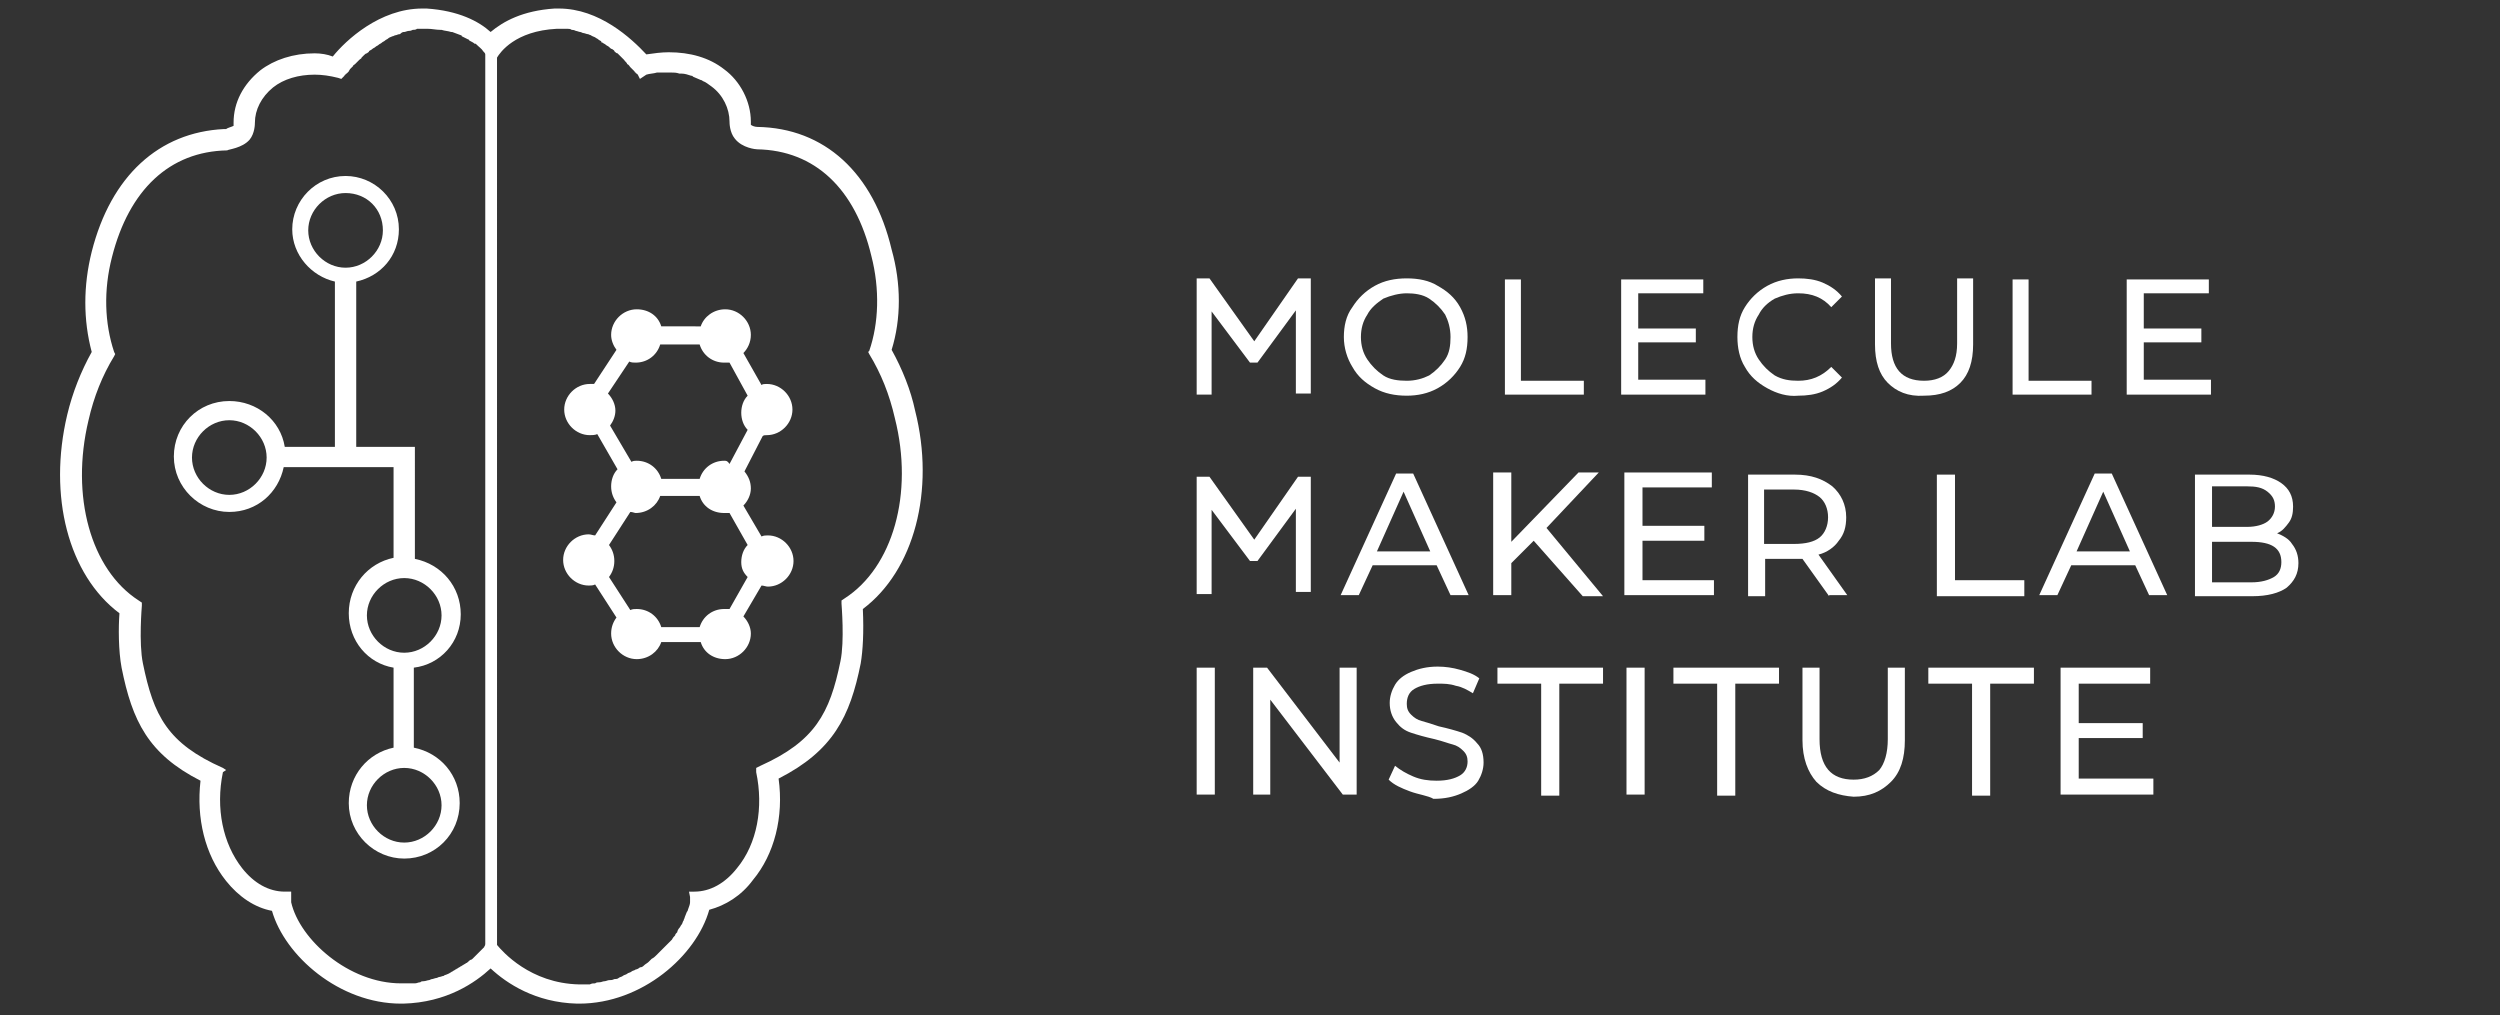 <?xml version="1.0" encoding="utf-8"?>
<!-- Generator: Adobe Illustrator 26.3.1, SVG Export Plug-In . SVG Version: 6.00 Build 0)  -->
<svg version="1.1" id="Layer_2_00000128487511089095008960000005728117826044069030_"
	 xmlns="http://www.w3.org/2000/svg" xmlns:xlink="http://www.w3.org/1999/xlink" x="0px" y="0px" viewBox="0 0 234.4 95.2"
	 style="enable-background:new 0 0 234.4 95.2;" xml:space="preserve">
<rect x="0" y="0" width="234.4" height="95.2" fill="#333333" stroke="none"/>
<style type="text/css">
	.st0{fill:#FFFFFF;}
</style>
<g>
	<path class="st0" d="M71.9,40.8c1.3,0,2.4-1.1,2.4-2.4S73.2,36,71.9,36c-0.2,0-0.4,0-0.5,0.1l-1.7-3c0.4-0.4,0.7-1,0.7-1.7
		c0-1.3-1.1-2.4-2.4-2.4c-1.1,0-2,0.7-2.3,1.6H62c-0.3-1-1.2-1.6-2.3-1.6c-1.3,0-2.4,1.1-2.4,2.4c0,0.5,0.2,1,0.5,1.4L55.7,36
		c-0.1,0-0.2,0-0.4,0c-1.3,0-2.4,1.1-2.4,2.4s1.1,2.4,2.4,2.4c0.2,0,0.5,0,0.7-0.1l1.9,3.3c-0.4,0.4-0.6,1-0.6,1.6
		c0,0.6,0.2,1.1,0.5,1.5l-2,3.1c-0.2,0-0.4-0.1-0.6-0.1c-1.3,0-2.4,1.1-2.4,2.4s1.1,2.4,2.4,2.4c0.2,0,0.4,0,0.6-0.1l2,3.1
		c-0.3,0.4-0.5,0.9-0.5,1.5c0,1.3,1.1,2.4,2.4,2.4c1.1,0,2-0.7,2.3-1.6h3.7c0.3,1,1.2,1.6,2.3,1.6c1.3,0,2.4-1.1,2.4-2.4
		c0-0.6-0.3-1.2-0.7-1.6l1.7-2.9c0.2,0,0.4,0.1,0.6,0.1c1.3,0,2.4-1.1,2.4-2.4s-1.1-2.4-2.4-2.4c-0.2,0-0.4,0-0.6,0.1l-1.7-2.9
		c0.4-0.4,0.7-1,0.7-1.6c0-0.6-0.2-1.1-0.6-1.6l1.7-3.3C71.6,40.8,71.7,40.8,71.9,40.8z M67.9,43.2c-1.1,0-2,0.7-2.3,1.7H62
		c-0.3-1-1.2-1.7-2.3-1.7c-0.2,0-0.3,0-0.5,0.1l-2-3.4c0.3-0.4,0.5-0.9,0.5-1.4c0-0.6-0.3-1.2-0.7-1.6l2-3c0.2,0.1,0.4,0.1,0.6,0.1
		c1.1,0,2-0.7,2.3-1.7h3.7c0.3,1,1.2,1.7,2.3,1.7c0.2,0,0.3,0,0.5,0l1.7,3.1c-0.4,0.4-0.6,1-0.6,1.6c0,0.6,0.2,1.2,0.6,1.6l-1.7,3.2
		C68.2,43.2,68.1,43.2,67.9,43.2z M70.1,54.1l-1.7,3c-0.2,0-0.3,0-0.5,0c-1.1,0-2,0.7-2.3,1.7H62c-0.3-1-1.2-1.7-2.3-1.7
		c-0.2,0-0.4,0-0.6,0.1l-2-3.1c0.3-0.4,0.5-0.9,0.5-1.5c0-0.6-0.2-1.1-0.5-1.5l2-3.1c0.2,0,0.4,0.1,0.5,0.1c1.1,0,2-0.7,2.3-1.6h3.7
		c0.3,1,1.2,1.6,2.3,1.6c0.2,0,0.3,0,0.5,0l1.7,3c-0.4,0.4-0.6,1-0.6,1.6S69.7,53.7,70.1,54.1z"/>
	<polygon class="st0" points="113.6,29.2 117.2,34 117.9,34 121.5,29.1 121.5,36.9 122.9,36.9 122.9,26.1 121.7,26.1 117.6,32 
		113.4,26.1 112.2,26.1 112.2,37 113.6,37 	"/>
	<polygon class="st0" points="121.5,47.7 121.5,55.5 122.9,55.5 122.9,44.7 121.7,44.7 117.6,50.6 113.4,44.7 112.2,44.7 
		112.2,55.7 113.6,55.7 113.6,47.8 117.2,52.6 117.9,52.6 	"/>
	<path class="st0" d="M128.9,36.4c0.9,0.5,1.9,0.7,3,0.7c1,0,2-0.2,2.9-0.7s1.6-1.2,2.1-2s0.7-1.7,0.7-2.8c0-1-0.2-1.9-0.7-2.8
		c-0.5-0.9-1.2-1.5-2.1-2c-0.8-0.5-1.8-0.7-2.9-0.7c-1.1,0-2.1,0.2-3,0.7c-0.9,0.5-1.6,1.2-2.1,2c-0.6,0.8-0.8,1.8-0.8,2.8
		s0.3,2,0.8,2.8C127.3,35.3,128,35.9,128.9,36.4z M128.2,29.5c0.3-0.6,0.9-1.1,1.5-1.5c0.7-0.3,1.5-0.5,2.2-0.5s1.5,0.1,2.1,0.5
		c0.6,0.4,1.1,0.9,1.5,1.5c0.3,0.6,0.5,1.3,0.5,2.1c0,0.8-0.1,1.5-0.5,2.1c-0.4,0.6-0.9,1.1-1.5,1.5c-0.6,0.3-1.3,0.5-2.1,0.5
		c-0.8,0-1.6-0.1-2.2-0.5c-0.6-0.4-1.1-0.9-1.5-1.5c-0.4-0.6-0.6-1.3-0.6-2.1C127.6,30.8,127.8,30.1,128.2,29.5z"/>
	<polygon class="st0" points="148.5,35.7 142.6,35.7 142.6,26.2 141.1,26.2 141.1,37 148.5,37 	"/>
	<polygon class="st0" points="159.9,35.7 159.9,35.6 153.6,35.6 153.6,32.1 159,32.1 159,30.8 153.6,30.8 153.6,27.5 159.7,27.5 
		159.7,26.2 152,26.2 152,37 159.9,37 	"/>
	<path class="st0" d="M165.7,36.4c0.9,0.5,1.9,0.8,2.9,0.7c0.8,0,1.6-0.1,2.3-0.4c0.7-0.3,1.3-0.7,1.8-1.3l-1-1
		c-0.9,0.9-1.9,1.3-3.1,1.3c-0.8,0-1.5-0.1-2.2-0.5c-0.6-0.4-1.1-0.9-1.5-1.5c-0.4-0.6-0.6-1.3-0.6-2.1c0-0.8,0.2-1.5,0.6-2.1
		c0.3-0.6,0.8-1.1,1.5-1.5c0.7-0.3,1.4-0.5,2.2-0.5c1.3,0,2.3,0.4,3.1,1.3l1-1c-0.5-0.6-1.1-1-1.8-1.3c-0.7-0.3-1.5-0.4-2.3-0.4
		c-1,0-2,0.2-2.9,0.7c-0.9,0.5-1.6,1.2-2.1,2c-0.5,0.8-0.7,1.7-0.7,2.8c0,1,0.2,2,0.7,2.8C164.1,35.3,164.8,35.9,165.7,36.4z"/>
	<path class="st0" d="M185,32.3v-6.2h-1.5v6.1c0,1.2-0.3,2-0.8,2.6c-0.5,0.6-1.3,0.9-2.3,0.9c-2.1,0-3.1-1.2-3.1-3.5v-6.1h-1.5v6.2
		c0,1.6,0.4,2.8,1.2,3.6s1.9,1.3,3.4,1.2c1.5,0,2.6-0.4,3.4-1.2C184.6,35.1,185,33.9,185,32.3z"/>
	<polygon class="st0" points="196.1,35.7 190.2,35.7 190.2,26.2 188.7,26.2 188.7,37 196.1,37 	"/>
	<polygon class="st0" points="207.3,35.7 207.3,35.6 201,35.6 201,32.1 206.4,32.1 206.4,30.8 201,30.8 201,27.5 207.1,27.5 
		207.1,26.2 199.4,26.2 199.4,37 207.3,37 	"/>
	<path class="st0" d="M136,55.8h1.7l-5.2-11.4h-1.6l-5.2,11.4h1.7l1.3-2.8h6L136,55.8z M129.1,51.7l2.5-5.6l2.5,5.6H129.1z"/>
	<polygon class="st0" points="149.9,44.3 148,44.3 141.7,50.8 141.7,44.3 140,44.3 140,55.8 141.7,55.8 141.7,52.8 143.8,50.7 
		148.4,55.9 150.3,55.9 145,49.5 	"/>
	<polygon class="st0" points="160.7,54.4 154,54.4 154,50.7 159.8,50.7 159.8,49.3 154,49.3 154,45.7 160.5,45.7 160.5,44.3 
		152.3,44.3 152.3,55.8 160.7,55.8 	"/>
	<path class="st0" d="M171.5,55.9v-0.1h1.7l-2.7-3.8c0.8-0.2,1.5-0.7,1.9-1.3c0.5-0.6,0.7-1.3,0.7-2.2c0-1.2-0.5-2.2-1.3-2.9
		c-0.9-0.7-2-1.1-3.5-1.1h-4.4v11.4h1.6v-3.5h2.8c0.2,0,0.4,0,0.7,0L171.5,55.9z M168.2,51h-2.8v-5.1h2.8c1.1,0,1.9,0.3,2.4,0.7
		c0.5,0.4,0.8,1.1,0.8,1.9s-0.3,1.5-0.8,1.9C170.1,50.8,169.3,51,168.2,51z"/>
	<polygon class="st0" points="181.6,44.5 181.6,55.9 189.8,55.9 189.8,54.4 183.3,54.4 183.3,44.5 	"/>
	<path class="st0" d="M196.4,44.4l-5.2,11.4h1.7l1.3-2.8h6l1.3,2.8h1.7L198,44.4H196.4z M194.7,51.7l2.5-5.6l2.5,5.6H194.7z"/>
	<path class="st0" d="M214.9,51c-0.3-0.5-0.9-0.8-1.4-1c0.5-0.2,0.8-0.6,1.1-1c0.3-0.4,0.4-0.9,0.4-1.5c0-1-0.4-1.7-1.1-2.2
		s-1.7-0.8-3-0.8h-5.1v11.4h5.4c1.4,0,2.5-0.3,3.2-0.8c0.7-0.6,1.1-1.3,1.1-2.3C215.5,52.1,215.3,51.5,214.9,51z M207.4,45.8v-0.2
		h3.3c0.8,0,1.4,0.1,1.9,0.5c0.5,0.4,0.7,0.8,0.7,1.4c0,0.6-0.3,1.1-0.7,1.4c-0.4,0.3-1.1,0.5-1.9,0.5h-3.3V45.8z M213.2,54.1
		c-0.5,0.3-1.2,0.5-2.1,0.5h-3.7v-3.8h3.7c1.9,0,2.8,0.6,2.8,1.9C213.9,53.3,213.7,53.8,213.2,54.1z"/>
	<rect x="112.2" y="62.6" class="st0" width="1.7" height="11.9"/>
	<polygon class="st0" points="125.6,71.5 118.8,62.6 117.5,62.6 117.5,74.5 119.1,74.5 119.1,65.6 125.9,74.5 127.2,74.5 
		127.2,62.6 125.6,62.6 	"/>
	<path class="st0" d="M137.1,68.7c-0.6-0.2-1.3-0.4-2.2-0.6c-0.6-0.2-1.2-0.4-1.6-0.5c-0.4-0.1-0.7-0.3-1-0.6
		c-0.3-0.3-0.4-0.6-0.4-1c0-0.6,0.2-1.1,0.7-1.4c0.5-0.3,1.2-0.5,2.2-0.5c0.6,0,1.1,0,1.7,0.2c0.6,0.1,1.1,0.4,1.6,0.7l0.6-1.4
		c-0.5-0.4-1.1-0.6-1.8-0.8c-0.7-0.2-1.4-0.3-2.1-0.3c-1,0-1.8,0.2-2.5,0.5c-0.7,0.3-1.2,0.7-1.5,1.2c-0.3,0.5-0.5,1.1-0.5,1.7
		c0,0.7,0.2,1.3,0.6,1.8c0.4,0.5,0.8,0.8,1.4,1c0.6,0.2,1.3,0.4,2.2,0.6c0.8,0.2,1.3,0.4,1.7,0.5c0.4,0.1,0.7,0.3,1,0.6
		c0.3,0.3,0.4,0.6,0.4,1c0,0.5-0.2,1-0.7,1.3s-1.2,0.5-2.2,0.5c-0.8,0-1.5-0.1-2.2-0.4c-0.7-0.3-1.2-0.6-1.7-1l-0.6,1.3
		c0.5,0.5,1.2,0.8,2,1.1s1.7,0.4,2.2,0.7c1.1,0,1.9-0.2,2.6-0.5s1.3-0.7,1.6-1.2c0.3-0.5,0.5-1.1,0.5-1.7c0-0.8-0.2-1.4-0.6-1.8
		C138.1,69.2,137.6,68.9,137.1,68.7z"/>
	<polygon class="st0" points="140.4,64.1 144.5,64.1 144.5,74.6 146.2,74.6 146.2,64.1 150.3,64.1 150.3,62.6 140.4,62.6 	"/>
	<rect x="152.5" y="62.6" class="st0" width="1.7" height="11.9"/>
	<polygon class="st0" points="156.9,64.1 161,64.1 161,74.6 162.7,74.6 162.7,64.1 166.8,64.1 166.8,62.6 156.9,62.6 	"/>
	<path class="st0" d="M177,69.3c0,1.3-0.3,2.3-0.8,2.9c-0.6,0.6-1.4,0.9-2.4,0.9c-2.1,0-3.2-1.2-3.2-3.8v-6.7H169v6.8
		c0,1.7,0.5,3,1.3,3.9c0.9,0.9,2.1,1.3,3.5,1.4c1.5,0,2.6-0.5,3.5-1.4c0.9-0.9,1.3-2.2,1.3-3.9v-6.8H177V69.3z"/>
	<polygon class="st0" points="180.8,64.1 184.9,64.1 184.9,74.6 186.6,74.6 186.6,64.1 190.7,64.1 190.7,62.6 180.8,62.6 	"/>
	<polygon class="st0" points="194.9,69.2 200.9,69.2 200.9,67.8 194.9,67.8 194.9,64.1 201.6,64.1 201.6,62.6 193.2,62.6 
		193.2,74.5 201.9,74.5 201.9,73 194.9,73 	"/>
	<path class="st0" d="M83.6,32.8c0.9-2.9,0.9-6.2,0-9.4c-1.7-7.2-6.3-11.4-12.6-11.5c-0.2,0-0.5-0.1-0.6-0.2l0,0l0,0
		c0,0,0-0.2,0-0.3c0-1.9-1-3.8-2.5-4.9c-1.4-1.1-3.2-1.6-5.2-1.6c-0.7,0-1.4,0.1-2.1,0.2c-1.4-1.5-4.4-4.3-8.2-4.3
		c-0.1,0-0.2,0-0.4,0c-3,0.2-4.8,1.2-6,2.2c-1.1-1-3-2-6-2.2c-0.1,0-0.3,0-0.4,0c-4,0-7.2,3-8.4,4.5C30.7,5.1,30.1,5,29.5,5
		c-2,0-3.8,0.6-5.1,1.6c-1.6,1.3-2.5,3-2.5,4.9c0,0.1,0,0.2,0,0.3c-0.2,0.1-0.6,0.2-0.7,0.3c-0.1,0-0.1,0-0.2,0
		c-6.1,0.3-10.6,4.4-12.4,11.5c-0.8,3.2-0.8,6.4,0,9.4c-1,1.8-1.8,3.8-2.3,5.9c-1.8,7.6,0.1,15,4.9,18.6c-0.1,1.3-0.1,3.5,0.2,5.1
		c1,5,2.5,8.1,7.4,10.6c-0.4,3.5,0.4,6.9,2.4,9.4c1.2,1.5,2.7,2.5,4.3,2.8c1.2,4.2,6.3,8.7,12.1,8.7h0.2c4.1-0.1,6.8-2,8.2-3.3
		c1.5,1.4,4.2,3.2,8.1,3.3l0.2,0c5.9,0,11-4.5,12.2-8.8c1.5-0.4,3-1.3,4.1-2.8c2-2.4,2.9-5.9,2.4-9.5c5.1-2.6,6.7-5.8,7.7-10.8
		c0.2-1.2,0.3-2.9,0.2-5.1c4.8-3.6,6.8-11.1,4.9-18.6C85.4,36.6,84.6,34.6,83.6,32.8z M79.2,56.1l-0.3,0.2v0.3
		c0,0.1,0.3,3.5-0.1,5.4c-1,4.9-2.4,7.5-7.5,9.8L70.9,72v0.4c0.7,3.3,0.1,6.7-1.8,9c-1.1,1.4-2.5,2.2-4,2.2h-0.5l0.1,0.5
		c0,0.1,0,0.1,0,0.2c0,0.1,0,0.2,0,0.3c0,0.2-0.1,0.4-0.2,0.7c0,0.1-0.1,0.2-0.1,0.2c-0.1,0.2-0.1,0.3-0.2,0.5
		c0,0.1-0.1,0.2-0.1,0.3c-0.1,0.1-0.1,0.3-0.2,0.4c-0.1,0.1-0.1,0.2-0.2,0.3c-0.1,0.1-0.2,0.3-0.2,0.4c-0.1,0.1-0.2,0.2-0.2,0.3
		c-0.1,0.1-0.2,0.2-0.3,0.4c-0.1,0.1-0.2,0.2-0.3,0.3c-0.1,0.1-0.2,0.2-0.3,0.3c-0.1,0.1-0.2,0.2-0.3,0.3c-0.1,0.1-0.2,0.2-0.3,0.3
		c-0.1,0.1-0.2,0.2-0.3,0.3c-0.1,0.1-0.2,0.2-0.4,0.3c-0.1,0.1-0.2,0.2-0.3,0.3c-0.1,0.1-0.3,0.2-0.4,0.3c-0.1,0.1-0.2,0.2-0.4,0.2
		c-0.1,0.1-0.3,0.2-0.4,0.2c-0.1,0.1-0.3,0.1-0.4,0.2c-0.1,0.1-0.3,0.1-0.4,0.2c-0.1,0.1-0.3,0.1-0.4,0.2c-0.1,0.1-0.3,0.1-0.4,0.2
		c-0.1,0.1-0.3,0.1-0.4,0.1c-0.2,0.1-0.3,0.1-0.5,0.1c-0.1,0-0.3,0.1-0.4,0.1c-0.2,0-0.3,0.1-0.5,0.1c-0.1,0-0.3,0-0.4,0.1
		c-0.2,0-0.3,0-0.5,0.1c-0.1,0-0.3,0-0.4,0c-0.2,0-0.4,0-0.6,0c-4.6-0.1-7.2-3.1-7.7-3.7V5.4c0.3-0.5,1.7-2.5,5.6-2.7
		c0.2,0,0.4,0,0.6,0c0.1,0,0.3,0,0.4,0c0.1,0,0.3,0,0.4,0.1c0.1,0,0.2,0,0.4,0.1c0.1,0,0.3,0.1,0.4,0.1c0.1,0,0.2,0.1,0.3,0.1
		c0.1,0,0.3,0.1,0.4,0.1c0.1,0,0.2,0.1,0.3,0.1c0.1,0.1,0.2,0.1,0.4,0.2c0.1,0.1,0.2,0.1,0.3,0.2c0.1,0.1,0.2,0.1,0.3,0.2
		C56.3,3.9,56.4,4,56.5,4c0.1,0.1,0.2,0.1,0.3,0.2c0.1,0.1,0.2,0.1,0.3,0.2c0.1,0.1,0.2,0.2,0.3,0.2c0.1,0.1,0.2,0.1,0.2,0.2
		c0.1,0.1,0.2,0.2,0.3,0.2c0.1,0.1,0.1,0.1,0.2,0.2c0.1,0.1,0.2,0.2,0.2,0.2c0.1,0.1,0.1,0.1,0.2,0.2c0.1,0.1,0.1,0.2,0.2,0.2
		c0,0.1,0.1,0.1,0.1,0.2C59,6.1,59,6.2,59.1,6.3c0,0,0.1,0.1,0.1,0.1c0.1,0.1,0.1,0.1,0.2,0.2c0,0,0.1,0.1,0.1,0.1
		c0,0.1,0.1,0.1,0.1,0.1c0,0,0,0.1,0.1,0.1c0,0,0.1,0.1,0.1,0.1c0,0,0,0,0,0c0,0,0,0,0,0L60,7.4L60.6,7c0.3-0.1,0.7-0.1,1-0.2
		c0.1,0,0.2,0,0.3,0c0.2,0,0.4,0,0.7,0c0.1,0,0.2,0,0.3,0c0.3,0,0.5,0,0.8,0.1c0.1,0,0.1,0,0.2,0c0.3,0,0.6,0.1,0.9,0.2
		c0.1,0,0.1,0,0.2,0.1c0.2,0.1,0.5,0.2,0.7,0.3c0.1,0,0.2,0.1,0.2,0.1c0.3,0.1,0.5,0.3,0.8,0.5c1.1,0.8,1.7,2.1,1.7,3.3
		c0,0.1,0,1,0.5,1.6c0.7,0.9,2,1,2.1,1c5.4,0.1,9.2,3.7,10.7,10c0.8,3.1,0.7,6.3-0.2,8.9L81.4,33l0.1,0.2c1.1,1.8,1.9,3.8,2.4,6
		C85.7,46.3,83.7,53.2,79.2,56.1z M45.4,88.8C45.4,88.8,45.4,88.8,45.4,88.8c-0.1,0.1-0.1,0.1-0.2,0.2c0,0-0.1,0.1-0.1,0.1
		c0,0-0.1,0.1-0.1,0.1c0,0-0.1,0.1-0.1,0.1c0,0-0.1,0.1-0.1,0.1c-0.1,0.1-0.1,0.1-0.2,0.2c0,0-0.1,0.1-0.1,0.1
		c-0.1,0.1-0.1,0.1-0.2,0.2c0,0-0.1,0.1-0.2,0.1c-0.1,0.1-0.2,0.1-0.2,0.2c-0.1,0-0.1,0.1-0.2,0.1c-0.1,0.1-0.2,0.1-0.3,0.2
		c-0.1,0-0.1,0.1-0.2,0.1c-0.1,0.1-0.2,0.1-0.3,0.2c-0.1,0-0.1,0.1-0.2,0.1c-0.1,0.1-0.2,0.1-0.3,0.2c-0.1,0-0.1,0.1-0.2,0.1
		c-0.1,0.1-0.2,0.1-0.4,0.2c-0.1,0-0.2,0.1-0.2,0.1c-0.1,0-0.3,0.1-0.4,0.1c-0.1,0-0.2,0.1-0.3,0.1c-0.1,0-0.3,0.1-0.4,0.1
		c-0.1,0-0.2,0.1-0.3,0.1c-0.1,0-0.3,0.1-0.5,0.1c-0.1,0-0.2,0-0.3,0.1c-0.2,0-0.3,0.1-0.5,0.1c-0.1,0-0.2,0-0.3,0
		c-0.3,0-0.5,0-0.8,0c-0.1,0-0.1,0-0.2,0c-4.9,0-9.5-4.1-10.3-7.6c0-0.1,0-0.2,0-0.3c0-0.1,0-0.1,0-0.2v-0.5h-0.6
		c-1.5,0-2.9-0.8-4-2.2c-1.8-2.3-2.5-5.6-1.8-9l0.3-0.2L20.9,72c-5.2-2.3-6.5-4.9-7.5-9.8c-0.4-1.9-0.1-5.4-0.1-5.4v-0.3L13,56.3
		c-4.5-2.9-6.4-9.8-4.7-16.9c0.5-2.2,1.3-4.2,2.4-6l0.1-0.2L10.7,33c-0.9-2.7-1-5.8-0.2-8.9c1.6-6.3,5.4-9.9,10.8-10
		c0.1-0.1,1.4-0.2,2.1-1c0.5-0.6,0.5-1.5,0.5-1.6c0-1.2,0.6-2.4,1.7-3.3C26.6,7.4,28,7,29.5,7c0.7,0,1.4,0.1,2.2,0.3L32,7.4l0.3-0.3
		c0,0,0,0,0,0c0,0,0,0,0,0c0,0,0-0.1,0.1-0.1c0,0,0-0.1,0.1-0.1c0,0,0.1-0.1,0.1-0.1c0,0,0.1-0.1,0.1-0.1c0-0.1,0.1-0.1,0.1-0.2
		c0,0,0.1-0.1,0.1-0.1c0.1-0.1,0.1-0.1,0.2-0.2c0-0.1,0.1-0.1,0.2-0.2c0.1-0.1,0.1-0.1,0.2-0.2c0.1-0.1,0.1-0.1,0.2-0.2
		c0.1-0.1,0.2-0.1,0.2-0.2c0.1-0.1,0.1-0.1,0.2-0.2c0.1-0.1,0.2-0.2,0.3-0.2c0.1-0.1,0.2-0.1,0.2-0.2c0.1-0.1,0.2-0.1,0.3-0.2
		c0.1-0.1,0.2-0.1,0.3-0.2c0.1-0.1,0.2-0.1,0.3-0.2c0.1-0.1,0.2-0.1,0.3-0.2c0.1-0.1,0.2-0.1,0.3-0.2c0.1-0.1,0.2-0.1,0.3-0.2
		c0.1-0.1,0.2-0.1,0.4-0.2c0.1,0,0.2-0.1,0.3-0.1c0.1,0,0.2-0.1,0.4-0.1C37.7,3,37.8,3,37.9,3c0.1,0,0.3-0.1,0.4-0.1
		c0.1,0,0.2,0,0.4-0.1c0.1,0,0.3,0,0.4-0.1c0.1,0,0.3,0,0.4,0c0.2,0,0.4,0,0.6,0c0.4,0,0.8,0.1,1.2,0.1c0,0,0.1,0,0.1,0
		c0.3,0.1,0.6,0.1,0.9,0.2c0,0,0.1,0,0.1,0c0.3,0.1,0.5,0.2,0.8,0.3c0,0,0.1,0,0.1,0.1c0.2,0.1,0.4,0.2,0.6,0.3c0,0,0.1,0,0.1,0.1
		c0.2,0.1,0.4,0.2,0.5,0.3c0,0,0,0,0.1,0c0.3,0.3,0.6,0.5,0.7,0.7c0,0,0,0,0,0c0.1,0.1,0.2,0.2,0.2,0.3v83.4c0,0,0,0,0,0
		C45.5,88.7,45.4,88.7,45.4,88.8z"/>
	<path class="st0" d="M43.2,57.6c0-2.6-1.8-4.7-4.3-5.2V41.9h-5.5V26.4c2.3-0.5,4-2.4,4-4.9c0-2.8-2.3-5-5-5c-2.8,0-5,2.3-5,5
		c0,2.4,1.8,4.4,4,4.9v15.5h-4.7c-0.4-2.5-2.6-4.3-5.2-4.3c-2.9,0-5.2,2.3-5.2,5.2c0,2.9,2.4,5.2,5.2,5.2c2.6,0,4.6-1.8,5.1-4.2
		h10.3v8.5c-2.4,0.5-4.2,2.6-4.2,5.2c0,2.6,1.8,4.7,4.2,5.1v7.5c-2.4,0.5-4.2,2.6-4.2,5.2c0,2.9,2.4,5.2,5.2,5.2
		c2.9,0,5.2-2.3,5.2-5.2c0-2.6-1.8-4.7-4.3-5.2v-7.5C41.3,62.3,43.2,60.2,43.2,57.6z M37.9,72c1.9,0,3.5,1.6,3.5,3.5
		S39.8,79,37.9,79s-3.5-1.6-3.5-3.5S36,72,37.9,72z M21.5,46.4c-1.9,0-3.5-1.6-3.5-3.5s1.6-3.5,3.5-3.5S25,41,25,42.9
		S23.4,46.4,21.5,46.4z M37.9,61.2c-1.9,0-3.5-1.6-3.5-3.5s1.6-3.5,3.5-3.5s3.5,1.6,3.5,3.5S39.8,61.2,37.9,61.2z M32.4,25.1
		c-1.9,0-3.5-1.6-3.5-3.5s1.6-3.5,3.5-3.5c2,0,3.5,1.5,3.5,3.5C35.9,23.5,34.3,25.1,32.4,25.1z"/>
</g>
</svg>
